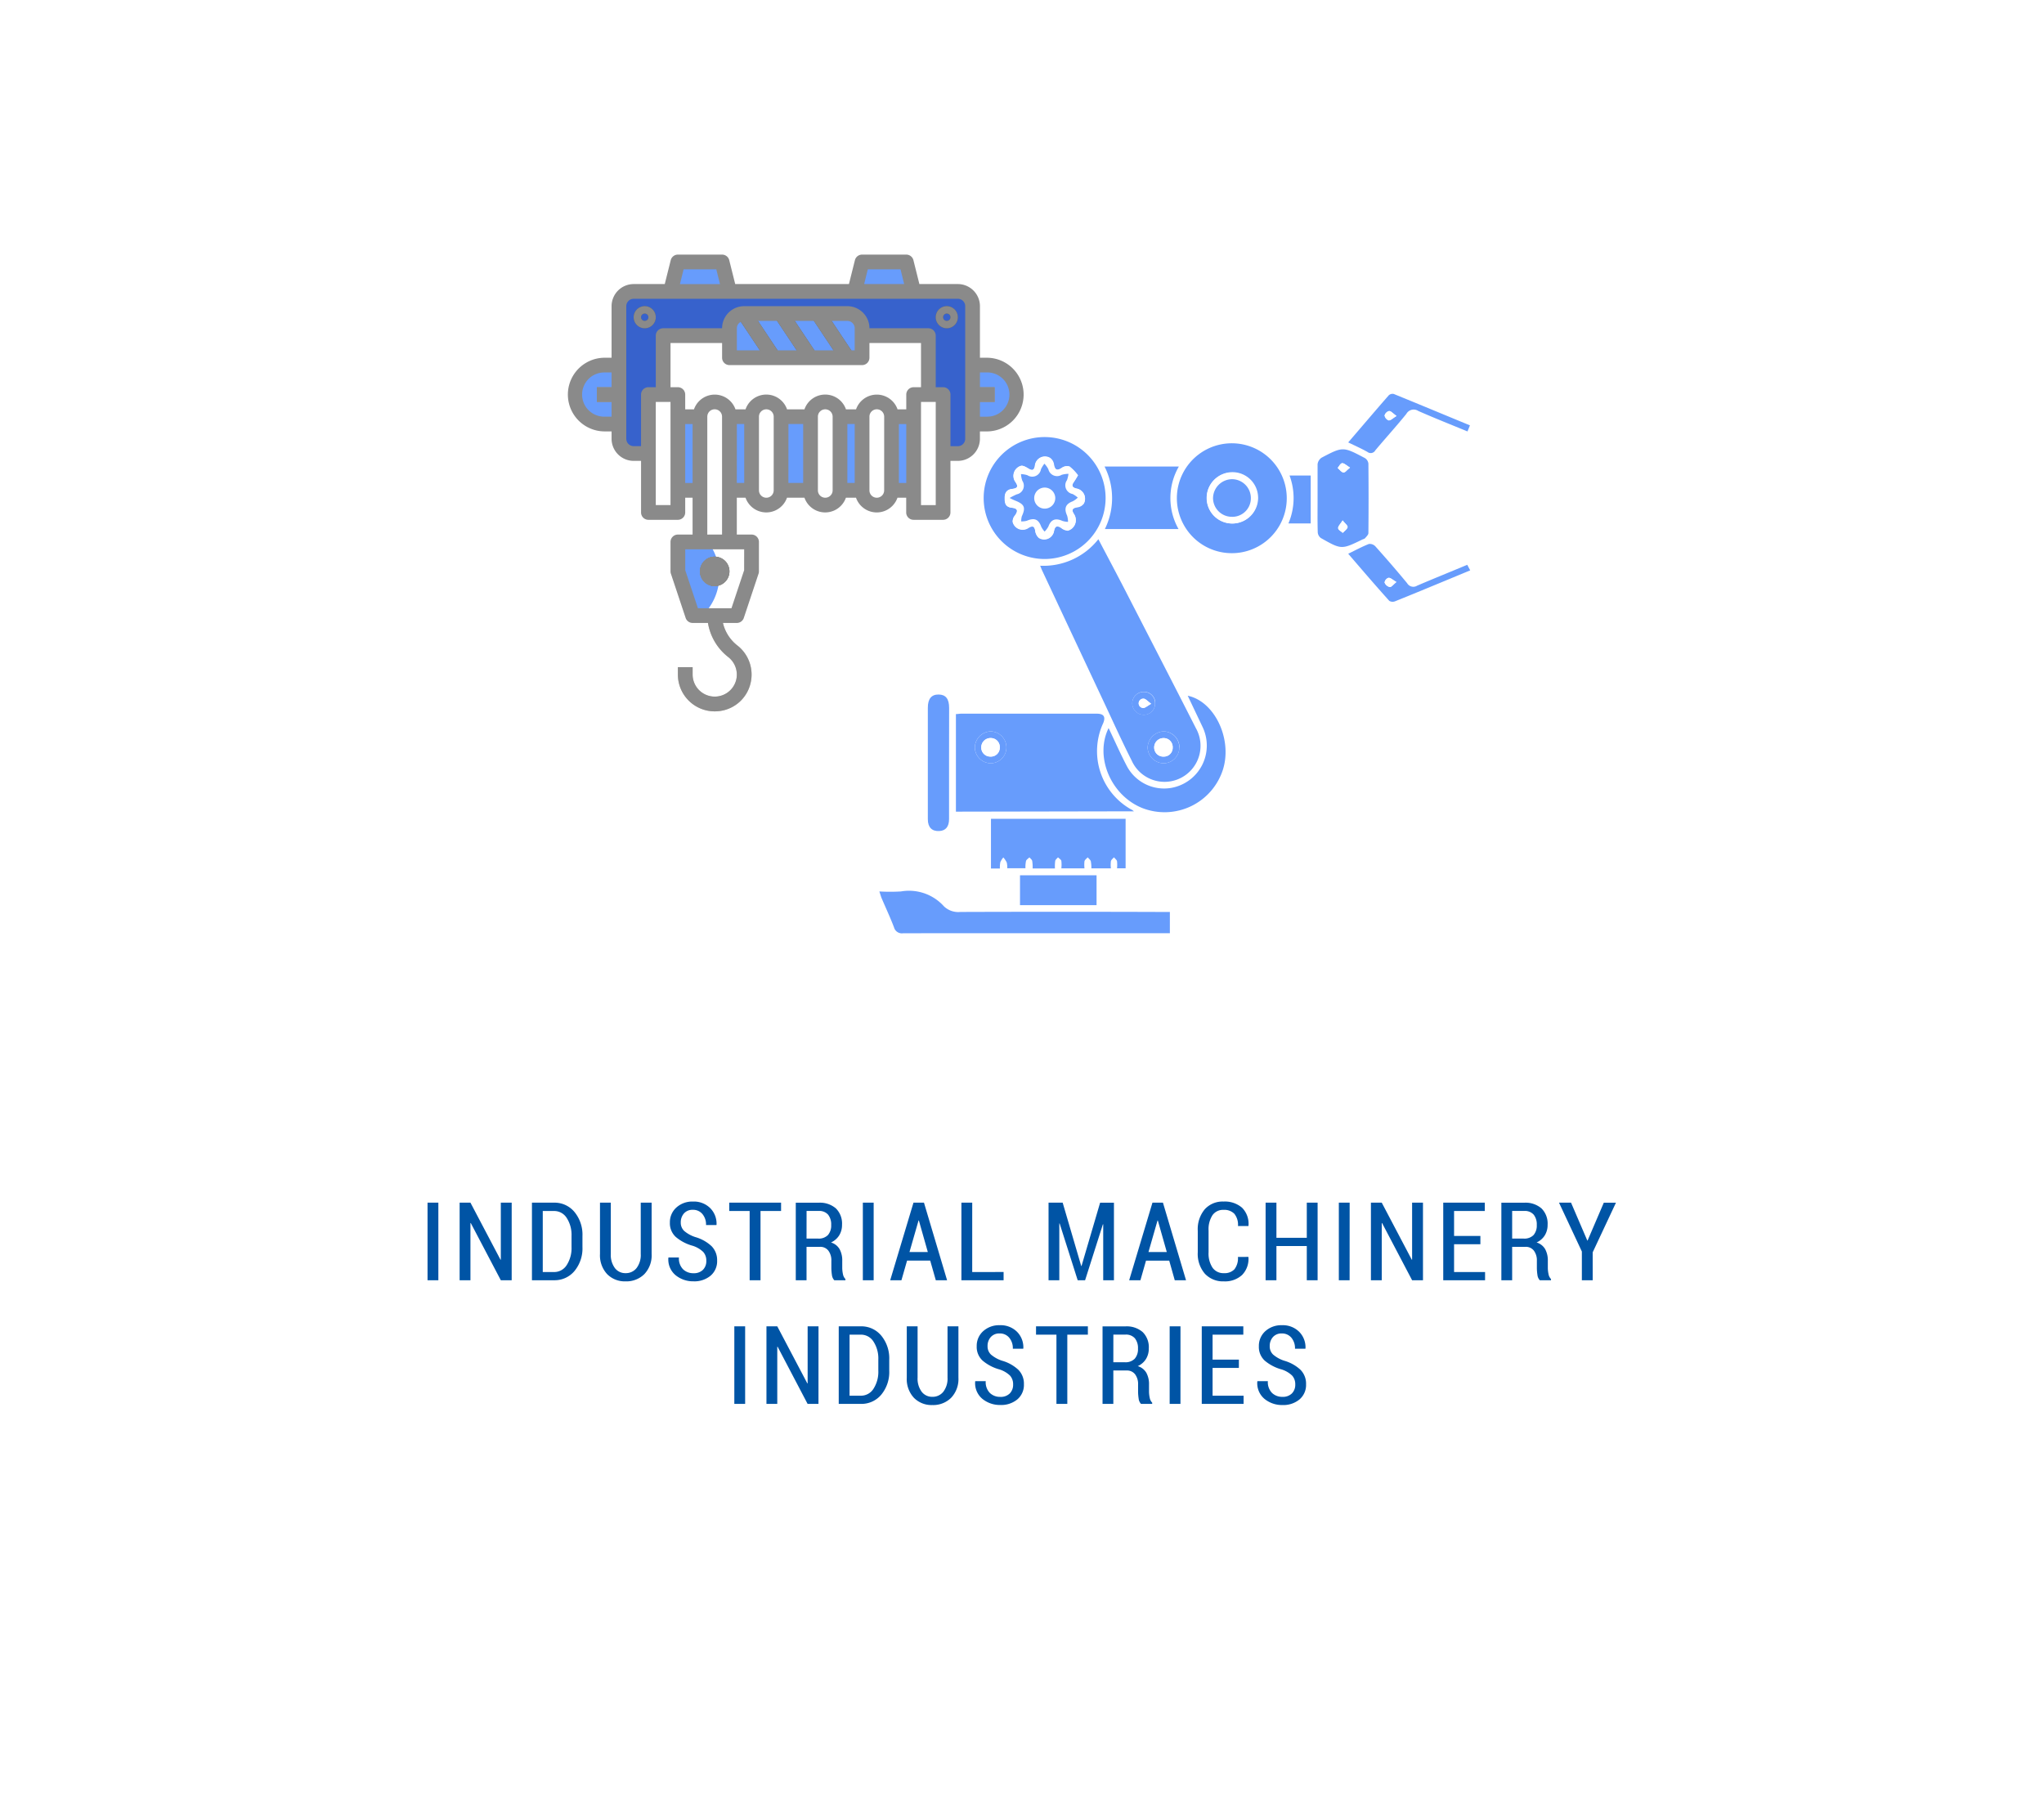 <svg xmlns="http://www.w3.org/2000/svg" xmlns:xlink="http://www.w3.org/1999/xlink" viewBox="0 0 281 249">
  <defs>
    <filter id="Rectangle_334" x="0" y="0" width="281" height="249" filterUnits="userSpaceOnUse">
      <feOffset dy="3" input="SourceAlpha"/>
      <feGaussianBlur stdDeviation="3" result="blur"/>
      <feFlood flood-color="#95b2bb"/>
      <feComposite operator="in" in2="blur"/>
      <feComposite in="SourceGraphic"/>
    </filter>
  </defs>
  <g id="Group_1089" data-name="Group 1089" transform="translate(-4133 -3996)">
    <g transform="matrix(1, 0, 0, 1, 4133, 3996)" filter="url(#Rectangle_334)">
      <path id="Rectangle_334-2" data-name="Rectangle 334" d="M2,0H227a36,36,0,0,1,36,36V195a36,36,0,0,1-36,36H36A36,36,0,0,1,0,195V2A2,2,0,0,1,2,0Z" transform="translate(9 6)" fill="#fff"/>
    </g>
    <path id="Path_4773" data-name="Path 4773" d="M-79.737,0h-1.487V-10.664h1.487Zm10.081,0H-71.15l-4.131-7.866-.044.015V0h-1.487V-10.664h1.487l4.131,7.844.044-.007v-7.837h1.494Zm2.786,0V-10.664h3.025a3.543,3.543,0,0,1,2.823,1.282,4.9,4.9,0,0,1,1.095,3.3V-4.57a4.879,4.879,0,0,1-1.095,3.3A3.551,3.551,0,0,1-63.845,0Zm1.487-9.521v8.394h1.538a2.034,2.034,0,0,0,1.758-.963,4.3,4.3,0,0,0,.659-2.479V-6.1a4.259,4.259,0,0,0-.659-2.457,2.034,2.034,0,0,0-1.758-.963Zm14.966-1.143v7.053a3.742,3.742,0,0,1-1,2.769A3.5,3.5,0,0,1-54,.154a3.393,3.393,0,0,1-2.538-1,3.785,3.785,0,0,1-.978-2.765v-7.053h1.487v7.053a3.02,3.02,0,0,0,.56,1.937A1.791,1.791,0,0,0-54-.974a1.866,1.866,0,0,0,1.512-.7,2.963,2.963,0,0,0,.575-1.941v-7.053ZM-42.9-2.681a1.752,1.752,0,0,0-.417-1.2,3.657,3.657,0,0,0-1.472-.861A6.043,6.043,0,0,1-47.1-5.955a2.546,2.546,0,0,1-.806-1.97A2.7,2.7,0,0,1-47.012-10a3.243,3.243,0,0,1,2.281-.817,3.179,3.179,0,0,1,2.373.908,3.018,3.018,0,0,1,.864,2.278l-.015.044h-1.428a2.242,2.242,0,0,0-.5-1.516,1.646,1.646,0,0,0-1.311-.579,1.544,1.544,0,0,0-1.227.5,1.823,1.823,0,0,0-.436,1.245,1.545,1.545,0,0,0,.461,1.15,4.449,4.449,0,0,0,1.553.857,5.463,5.463,0,0,1,2.219,1.245A2.71,2.71,0,0,1-41.413-2.7a2.6,2.6,0,0,1-.9,2.076,3.481,3.481,0,0,1-2.355.773,3.79,3.79,0,0,1-2.446-.835,2.8,2.8,0,0,1-1-2.4l.015-.044h1.436A2.107,2.107,0,0,0-46.089-1.5a2.012,2.012,0,0,0,1.425.535,1.76,1.76,0,0,0,1.3-.465A1.68,1.68,0,0,0-42.9-2.681Zm10.279-6.841h-2.827V0h-1.494V-9.521h-2.805v-1.143h7.126Zm3.5,4.929V0H-30.6V-10.657h3.142a3.35,3.35,0,0,1,2.377.784,2.927,2.927,0,0,1,.839,2.249,2.7,2.7,0,0,1-.392,1.461,2.583,2.583,0,0,1-1.124.97,2.041,2.041,0,0,1,1.183.923,3.218,3.218,0,0,1,.363,1.6v.93a4.182,4.182,0,0,0,.1.916,1.283,1.283,0,0,0,.337.659V0h-1.531a1.268,1.268,0,0,1-.326-.736,6.64,6.64,0,0,1-.077-1.022v-.9a2.209,2.209,0,0,0-.414-1.414,1.384,1.384,0,0,0-1.146-.52Zm0-1.135h1.582a1.746,1.746,0,0,0,1.362-.487A1.99,1.99,0,0,0-25.733-7.6a2.133,2.133,0,0,0-.428-1.421,1.61,1.61,0,0,0-1.3-.505h-1.655ZM-19.893,0h-1.487V-10.664h1.487Zm7.774-2.7H-15.3L-16.074,0h-1.545l3.2-10.664h1.443L-9.8,0H-11.35Zm-2.849-1.179h2.52l-1.23-4.336h-.044Zm8.624,2.747H-2.03V0h-5.8V-10.664h1.487ZM8.64-1.963h.044l2.556-8.7h1.9V0H11.665V-7.683l-.044-.007L9.174,0H8.156L5.673-7.808,5.629-7.8V0H4.15V-10.664H6.091Zm12.1-.732H17.549L16.78,0H15.234l3.2-10.664h1.443L23.049,0H21.5ZM17.886-3.875h2.52L19.175-8.21h-.044Zm13.729.667.015.044A3.144,3.144,0,0,1,30.75-.718a3.458,3.458,0,0,1-2.5.872A3.393,3.393,0,0,1,25.638-.9a4.174,4.174,0,0,1-.974-2.948V-6.8a4.245,4.245,0,0,1,.959-2.952A3.3,3.3,0,0,1,28.2-10.818a3.614,3.614,0,0,1,2.549.846A3.118,3.118,0,0,1,31.636-7.5l-.015.044H30.193a2.414,2.414,0,0,0-.5-1.681A1.938,1.938,0,0,0,28.2-9.675a1.763,1.763,0,0,0-1.516.736,3.558,3.558,0,0,0-.535,2.113v2.981A3.532,3.532,0,0,0,26.7-1.714a1.82,1.82,0,0,0,1.553.74,1.864,1.864,0,0,0,1.45-.531,2.485,2.485,0,0,0,.483-1.7ZM41.139,0H39.652V-4.7H35.477V0H33.99V-10.664h1.487v4.827h4.175v-4.827h1.487Zm4.4,0H44.057V-10.664h1.487ZM55.625,0H54.13L50-7.866l-.044.015V0H48.469V-10.664h1.487L54.086-2.82l.044-.007v-7.837h1.494Zm7.891-4.951H59.9v3.823H64.16V0h-5.75V-10.664h5.713v1.143H59.9v3.435h3.618Zm4.368.359V0H66.4V-10.657h3.142a3.35,3.35,0,0,1,2.377.784,2.927,2.927,0,0,1,.839,2.249,2.7,2.7,0,0,1-.392,1.461,2.583,2.583,0,0,1-1.124.97,2.041,2.041,0,0,1,1.183.923,3.218,3.218,0,0,1,.363,1.6v.93a4.182,4.182,0,0,0,.1.916,1.283,1.283,0,0,0,.337.659V0H71.685a1.268,1.268,0,0,1-.326-.736,6.64,6.64,0,0,1-.077-1.022v-.9a2.209,2.209,0,0,0-.414-1.414,1.384,1.384,0,0,0-1.146-.52Zm0-1.135h1.582a1.746,1.746,0,0,0,1.362-.487A1.99,1.99,0,0,0,71.268-7.6a2.133,2.133,0,0,0-.428-1.421,1.61,1.61,0,0,0-1.3-.505H67.884Zm10.33.264h.044l2.227-5.2h1.67l-3.2,6.826V0H77.467V-3.948l-3.142-6.716H75.98ZM-37.561,17h-1.487V6.336h1.487Zm10.081,0h-1.494L-33.1,9.134l-.044.015V17h-1.487V6.336h1.487l4.131,7.844.044-.007V6.336h1.494Zm2.786,0V6.336h3.025a3.543,3.543,0,0,1,2.823,1.282,4.9,4.9,0,0,1,1.095,3.3V12.43a4.879,4.879,0,0,1-1.095,3.3A3.551,3.551,0,0,1-21.669,17Zm1.487-9.521v8.394h1.538a2.034,2.034,0,0,0,1.758-.963,4.3,4.3,0,0,0,.659-2.479V10.9a4.259,4.259,0,0,0-.659-2.457,2.034,2.034,0,0,0-1.758-.963ZM-8.24,6.336v7.053a3.742,3.742,0,0,1-1,2.769,3.5,3.5,0,0,1-2.585,1,3.393,3.393,0,0,1-2.538-1,3.785,3.785,0,0,1-.978-2.765V6.336h1.487v7.053a3.02,3.02,0,0,0,.56,1.937,1.791,1.791,0,0,0,1.469.7,1.866,1.866,0,0,0,1.512-.7,2.963,2.963,0,0,0,.575-1.941V6.336Zm7.518,7.983a1.752,1.752,0,0,0-.417-1.2,3.657,3.657,0,0,0-1.472-.861A6.043,6.043,0,0,1-4.92,11.045a2.546,2.546,0,0,1-.806-1.97A2.7,2.7,0,0,1-4.835,7a3.243,3.243,0,0,1,2.281-.817A3.179,3.179,0,0,1-.181,7.09,3.018,3.018,0,0,1,.683,9.368l-.015.044H-.76a2.242,2.242,0,0,0-.5-1.516,1.646,1.646,0,0,0-1.311-.579,1.544,1.544,0,0,0-1.227.5,1.823,1.823,0,0,0-.436,1.245,1.545,1.545,0,0,0,.461,1.15,4.449,4.449,0,0,0,1.553.857A5.463,5.463,0,0,1,0,12.313,2.71,2.71,0,0,1,.764,14.3a2.6,2.6,0,0,1-.9,2.076,3.481,3.481,0,0,1-2.355.773,3.79,3.79,0,0,1-2.446-.835,2.8,2.8,0,0,1-1-2.4l.015-.044h1.436A2.107,2.107,0,0,0-3.913,15.5a2.012,2.012,0,0,0,1.425.535,1.76,1.76,0,0,0,1.3-.465A1.68,1.68,0,0,0-.723,14.319ZM9.556,7.479H6.729V17H5.235V7.479H2.429V6.336H9.556Zm3.5,4.929V17H11.573V6.343h3.142a3.35,3.35,0,0,1,2.377.784,2.927,2.927,0,0,1,.839,2.249,2.7,2.7,0,0,1-.392,1.461,2.583,2.583,0,0,1-1.124.97,2.041,2.041,0,0,1,1.183.923,3.218,3.218,0,0,1,.363,1.6v.93a4.182,4.182,0,0,0,.1.916,1.283,1.283,0,0,0,.337.659V17H16.861a1.268,1.268,0,0,1-.326-.736,6.64,6.64,0,0,1-.077-1.022v-.9a2.209,2.209,0,0,0-.414-1.414,1.384,1.384,0,0,0-1.146-.52Zm0-1.135h1.582A1.746,1.746,0,0,0,16,10.785,1.99,1.99,0,0,0,16.444,9.4a2.133,2.133,0,0,0-.428-1.421,1.61,1.61,0,0,0-1.3-.505H13.06ZM22.284,17H20.8V6.336h1.487Zm8.03-4.951H26.7v3.823h4.263V17h-5.75V6.336h5.713V7.479H26.7v3.435h3.618Zm7.752,2.271a1.752,1.752,0,0,0-.417-1.2,3.657,3.657,0,0,0-1.472-.861,6.043,6.043,0,0,1-2.307-1.208,2.546,2.546,0,0,1-.806-1.97A2.7,2.7,0,0,1,33.954,7a3.243,3.243,0,0,1,2.281-.817,3.179,3.179,0,0,1,2.373.908,3.018,3.018,0,0,1,.864,2.278l-.015.044H38.03a2.242,2.242,0,0,0-.5-1.516,1.646,1.646,0,0,0-1.311-.579,1.544,1.544,0,0,0-1.227.5,1.823,1.823,0,0,0-.436,1.245,1.545,1.545,0,0,0,.461,1.15,4.449,4.449,0,0,0,1.553.857,5.463,5.463,0,0,1,2.219,1.245,2.71,2.71,0,0,1,.762,1.992,2.6,2.6,0,0,1-.9,2.076,3.481,3.481,0,0,1-2.355.773,3.79,3.79,0,0,1-2.446-.835,2.8,2.8,0,0,1-1-2.4l.015-.044H34.3a2.107,2.107,0,0,0,.575,1.619,2.012,2.012,0,0,0,1.425.535,1.76,1.76,0,0,0,1.3-.465A1.68,1.68,0,0,0,38.066,14.319Z" transform="translate(4273 4172)" fill="#0054a5"/>
    <g id="Group_619" data-name="Group 619" transform="translate(2895.985 2806.985)" style="mix-blend-mode: multiply;isolation: isolate">
      <g id="INDUSTRIAL_MACHINERY_INDUSTRIES-01" data-name="INDUSTRIAL MACHINERY INDUSTRIES-01" transform="translate(1357.904 1243.156)">
        <path id="Path_3688" data-name="Path 3688" d="M41.72,62.757a9.607,9.607,0,0,0,8-3.647c1.264,2.406,2.49,4.711,3.693,7.04,3.241,6.313,6.5,12.617,9.706,18.922a4.949,4.949,0,1,1-8.81,4.489c-1.249-2.474-2.413-5.026-3.593-7.554q-4.344-9.247-8.68-18.5C41.935,63.3,41.858,63.086,41.72,62.757Zm19.152,24.99a2.206,2.206,0,0,0-2.183-2.214,2.3,2.3,0,0,0-2.2,2.222,2.229,2.229,0,0,0,2.168,2.16,2.168,2.168,0,0,0,2.191-2.168ZM57.54,81.725a1.532,1.532,0,0,0-1.532-1.632,1.575,1.575,0,1,0-.1,3.149,1.532,1.532,0,0,0,1.609-1.517Z" transform="translate(-19.611 -39.124)" fill="#679cfc"/>
        <path id="Path_3689" data-name="Path 3689" d="M26.6,103.888V90.474c.268,0,.49-.054.712-.054H45.959c.965,0,1.249.421.889,1.3a9.185,9.185,0,0,0,3.907,11.9c.069,0,.138.1.322.222Zm6.941-8.81a2.206,2.206,0,0,0-2.176-2.222A2.252,2.252,0,0,0,29.2,95.07a2.214,2.214,0,0,0,2.145,2.168A2.176,2.176,0,0,0,33.541,95.078Z" transform="translate(-16.074 -46.448)" fill="#679cfc"/>
        <path id="Path_3690" data-name="Path 3690" d="M66.25,49.423A7.554,7.554,0,1,1,68.5,54.807,7.592,7.592,0,0,1,66.25,49.423ZM73.911,52.9a3.528,3.528,0,1,0-.038,0Z" transform="translate(-25.349 -35.075)" fill="#679cfc"/>
        <path id="Path_3691" data-name="Path 3691" d="M48.342,49.161a8.381,8.381,0,1,1-8.381-8.381A8.381,8.381,0,0,1,48.342,49.161Zm-3.83-3.141a6.451,6.451,0,0,0-1.118-1.187A1.226,1.226,0,0,0,42.351,45c-.674.444-.958.306-1.1-.467a1.325,1.325,0,0,0-.521-.889,1.371,1.371,0,0,0-2.091,1.134c-.13.575-.352.644-.843.36-.329-.192-.766-.475-1.073-.4a1.44,1.44,0,0,0-.766,2.206c.429.621.253.889-.421.965A1.106,1.106,0,0,0,34.5,49.184c0,.789.215,1.233,1,1.318s.827.475.391,1.08a1.218,1.218,0,0,0-.314.858,1.417,1.417,0,0,0,2.2.766c.521-.3.766-.237.889.391a1.532,1.532,0,0,0,.506,1.011,1.379,1.379,0,0,0,2.091-1c.153-.659.437-.766.973-.375a1.6,1.6,0,0,0,.927.368,1.486,1.486,0,0,0,.889-2.168c-.4-.582-.414-.912.4-1.042a1.31,1.31,0,0,0,.9-.513A1.41,1.41,0,0,0,44.3,47.843c-.521-.146-.674-.383-.345-.866a8.973,8.973,0,0,0,.6-.958Z" transform="translate(-17.239 -34.836)" fill="#679cfc"/>
        <path id="Path_3692" data-name="Path 3692" d="M52.8,125.11v2.926H16.147a1.118,1.118,0,0,1-1.272-.812c-.513-1.348-1.126-2.658-1.693-3.984-.107-.253-.176-.521-.322-.95a25.284,25.284,0,0,0,2.965,0,6.458,6.458,0,0,1,5.922,2.053,2.857,2.857,0,0,0,2.26.766q13.835-.046,27.671,0Z" transform="translate(-12.86 -53.88)" fill="#679cfc"/>
        <path id="Path_3693" data-name="Path 3693" d="M41.685,116.106H38.62a5.646,5.646,0,0,0-.061-1.034c-.038-.184-.253-.329-.383-.49-.161.169-.406.3-.467.5a4.014,4.014,0,0,0-.077,1H35.127a2.835,2.835,0,0,0-.069-.8,3.318,3.318,0,0,0-.467-.689,2.589,2.589,0,0,0-.414.651,3.945,3.945,0,0,0-.061.873H32.89V109.28H51.4v6.81h-1.18a4.6,4.6,0,0,0,0-.973c-.046-.2-.276-.36-.421-.544-.146.176-.375.337-.421.536a4.167,4.167,0,0,0,0,.988H46.695a5.11,5.11,0,0,0-.077-.973c-.061-.207-.283-.368-.429-.544-.153.176-.391.329-.444.536a4.6,4.6,0,0,0,0,.981H42.566a4.6,4.6,0,0,0,0-1.027c-.046-.184-.3-.329-.46-.49-.138.161-.345.306-.383.49a5.654,5.654,0,0,0-.038,1.034Z" transform="translate(-17.545 -50.859)" fill="#679cfc"/>
        <path id="Path_3694" data-name="Path 3694" d="M53.785,91.643c.85,1.785,1.609,3.5,2.474,5.163a5.792,5.792,0,0,0,6.129,3.064,5.907,5.907,0,0,0,4.29-8.427L64.663,87.2c3.685.766,6.129,5.907,4.865,10.074a8.427,8.427,0,0,1-11.116,5.363C54.1,100.905,51.839,95.6,53.785,91.643Z" transform="translate(-22.268 -45.695)" fill="#679cfc"/>
        <path id="Path_3695" data-name="Path 3695" d="M91.5,49.708V45.027a1.256,1.256,0,0,1,.559-.9c2.926-1.532,2.934-1.532,5.937.054a1.042,1.042,0,0,1,.49.766q.046,4.773,0,9.545c0,.237-.276.49-.452.7-.084.1-.253.13-.383.192-2.865,1.394-2.873,1.394-5.7-.207a1.08,1.08,0,0,1-.429-.766C91.475,52.834,91.5,51.271,91.5,49.708Zm3.432,3.064c-.306.49-.628.766-.613,1.042s.406.437.636.651c.23-.245.6-.467.659-.766s-.329-.483-.666-.942Zm1.034-7.262c-.5-.306-.766-.628-1.065-.613s-.421.421-.628.659c.245.215.467.575.766.613s.467-.329.927-.674Z" transform="translate(-31.253 -35.353)" fill="#679cfc"/>
        <path id="Path_3696" data-name="Path 3696" d="M53.316,54.663a9.607,9.607,0,0,0-.046-8.6H63.49a8.664,8.664,0,0,0-.046,8.6Z" transform="translate(-22.313 -36.071)" fill="#679cfc"/>
        <path id="Path_3697" data-name="Path 3697" d="M24.479,96.365v7.722c0,1.073-.467,1.616-1.348,1.662-1,.054-1.57-.506-1.57-1.609V88.788c0-1.226.5-1.816,1.479-1.808s1.448.59,1.448,1.839Z" transform="translate(-14.895 -45.643)" fill="#679cfc"/>
        <path id="Path_3698" data-name="Path 3698" d="M38.1,119.42H48.626v4.106H38.1Z" transform="translate(-18.764 -53.231)" fill="#679cfc"/>
        <path id="Path_3699" data-name="Path 3699" d="M97,39.7c1.923-2.237,3.731-4.367,5.569-6.473a.766.766,0,0,1,.7-.184c3.463,1.41,6.895,2.842,10.465,4.313l-.337.835c-2.3-.95-4.551-1.839-6.757-2.812a1.149,1.149,0,0,0-1.647.4c-1.379,1.708-2.857,3.325-4.267,5.01a.72.72,0,0,1-1.08.222C98.831,40.551,97.965,40.168,97,39.7Zm6.642-3.631c-.483-.345-.766-.674-1.027-.682A.881.881,0,0,0,102,36a.9.9,0,0,0,.567.674C102.838,36.667,103.129,36.353,103.642,36.069Z" transform="translate(-32.542 -33.021)" fill="#679cfc"/>
        <path id="Path_3700" data-name="Path 3700" d="M97,61.307c1.027-.5,1.915-.981,2.85-1.348a1.057,1.057,0,0,1,.889.337c1.486,1.662,2.942,3.34,4.359,5.056a.981.981,0,0,0,1.371.345c2.3-.988,4.6-1.908,6.895-2.873l.406.766-3.455,1.433c-2.3.95-4.6,1.908-6.895,2.827a.9.9,0,0,1-.766-.061C100.769,65.7,98.931,63.551,97,61.307Zm6.619,3.884c-.506-.291-.766-.6-1.073-.575a.722.722,0,0,0-.544.667,1,1,0,0,0,.712.6c.222.023.475-.337.912-.689Z" transform="translate(-32.542 -39.321)" fill="#679cfc"/>
        <path id="Path_3701" data-name="Path 3701" d="M86.423,47.68h2.911v6.588H86.27A8.894,8.894,0,0,0,86.423,47.68Z" transform="translate(-30.032 -36.45)" fill="#679cfc"/>
        <path id="Path_3702" data-name="Path 3702" d="M65.359,95.814a2.168,2.168,0,0,1-2.214,2.168A2.229,2.229,0,0,1,61,95.822,2.3,2.3,0,0,1,63.2,93.6a2.206,2.206,0,0,1,2.16,2.214ZM63.2,97.063a1.21,1.21,0,0,0,1.249-1.256,1.233,1.233,0,0,0-1.241-1.287,1.279,1.279,0,0,0-1.3,1.318A1.241,1.241,0,0,0,63.2,97.063Z" transform="translate(-24.121 -47.192)" fill="#679cfc"/>
        <path id="Path_3703" data-name="Path 3703" d="M61.378,88.136a1.532,1.532,0,0,1-1.616,1.532,1.575,1.575,0,1,1,.1-3.149,1.532,1.532,0,0,1,1.517,1.616Zm-.544,0c-.513-.368-.766-.7-1.034-.7a.637.637,0,1,0-.077,1.272c.26.046.559-.253,1.111-.559Z" transform="translate(-23.473 -45.535)" fill="#679cfc"/>
        <path id="Path_3704" data-name="Path 3704" d="M34.336,95.822a2.176,2.176,0,0,1-2.229,2.16A2.214,2.214,0,0,1,30,95.814,2.252,2.252,0,0,1,32.2,93.6,2.206,2.206,0,0,1,34.336,95.822Zm-.912,0a1.233,1.233,0,0,0-1.21-1.31A1.272,1.272,0,0,0,30.881,95.8a1.233,1.233,0,0,0,1.264,1.256,1.218,1.218,0,0,0,1.279-1.226Z" transform="translate(-16.869 -47.192)" fill="#679cfc"/>
        <path id="Path_3705" data-name="Path 3705" d="M75.122,54.152a3.5,3.5,0,1,1,3.47-3.486,3.5,3.5,0,0,1-3.47,3.486Zm0-.919a2.551,2.551,0,0,0,2.566-2.6,2.6,2.6,0,0,0-2.612-2.574,2.643,2.643,0,0,0-2.589,2.62,2.589,2.589,0,0,0,2.62,2.551Z" transform="translate(-26.598 -36.326)" fill="#fff"/>
        <path id="Path_3706" data-name="Path 3706" d="M45.429,46.845c-.237.4-.4.7-.6.981-.329.483-.176.72.345.866a1.41,1.41,0,0,1,1.057,2.068,1.31,1.31,0,0,1-.9.513c-.812.13-.766.46-.4,1.042a1.486,1.486,0,0,1-.889,2.168,1.6,1.6,0,0,1-.927-.368c-.536-.352-.82-.283-.973.375a1.379,1.379,0,0,1-2.091,1,1.532,1.532,0,0,1-.506-1.011c-.13-.628-.368-.689-.889-.391a1.417,1.417,0,0,1-2.2-.766,1.218,1.218,0,0,1,.276-.919c.437-.605.483-.988-.391-1.08s-1-.559-1-1.318.268-1.187,1.042-1.272.85-.345.421-.965a1.44,1.44,0,0,1,.766-2.206c.314-.077.766.207,1.073.4.49.283.712.215.843-.36a1.371,1.371,0,0,1,2.061-1.1,1.325,1.325,0,0,1,.521.889c.138.766.421.912,1.1.467a1.226,1.226,0,0,1,1.111-.192,6.45,6.45,0,0,1,1.157,1.187Zm-9.4,3.133a8.778,8.778,0,0,0,.766.475c1.233.5,1.41.95.858,2.137a2.6,2.6,0,0,0-.084.7,2.628,2.628,0,0,0,.766-.084c1.05-.452,1.616-.215,1.992.827a3.064,3.064,0,0,0,.46.659,3.156,3.156,0,0,0,.521-.7c.345-.981.958-1.233,1.931-.766a2.988,2.988,0,0,0,.766.13,3.064,3.064,0,0,0-.046-.85c-.467-.981-.237-1.6.766-1.969a3.141,3.141,0,0,0,.7-.506,3.371,3.371,0,0,0-.72-.5,1.21,1.21,0,0,1-.766-1.9,4.038,4.038,0,0,0,.207-.873,3.67,3.67,0,0,0-.935.138,1.226,1.226,0,0,1-1.831-.766,3.3,3.3,0,0,0-.544-.766,4.06,4.06,0,0,0-.475.766,1.21,1.21,0,0,1-1.862.82,3.371,3.371,0,0,0-.881-.153,3.264,3.264,0,0,0,.184.919,1.21,1.21,0,0,1-.766,1.862A9.146,9.146,0,0,0,36.029,49.978Z" transform="translate(-18.118 -35.661)" fill="#fff"/>
        <path id="Path_3707" data-name="Path 3707" d="M95.813,55.74c.352.46.72.766.682.942s-.429.506-.659.766c-.23-.215-.621-.421-.636-.651S95.491,56.23,95.813,55.74Z" transform="translate(-32.12 -38.336)" fill="#fff"/>
        <path id="Path_3708" data-name="Path 3708" d="M96.806,46.073c-.46.345-.766.7-.95.659s-.5-.4-.766-.613c.207-.237.406-.644.628-.659S96.308,45.766,96.806,46.073Z" transform="translate(-32.095 -35.931)" fill="#fff"/>
        <path id="Path_3709" data-name="Path 3709" d="M105.169,36.792c-.506.306-.766.621-1.073.605a.9.9,0,0,1-.567-.674.881.881,0,0,1,.613-.613C104.419,36.095,104.656,36.424,105.169,36.792Z" transform="translate(-34.069 -33.744)" fill="#fff"/>
        <path id="Path_3710" data-name="Path 3710" d="M105.155,66.614c-.437.352-.689.712-.9.689a1,1,0,0,1-.712-.6c-.054-.176.329-.651.544-.666S104.657,66.323,105.155,66.614Z" transform="translate(-34.07 -40.745)" fill="#fff"/>
        <path id="Path_3711" data-name="Path 3711" d="M63.475,97.343a1.241,1.241,0,0,1-1.295-1.226,1.279,1.279,0,0,1,1.3-1.318,1.233,1.233,0,0,1,1.241,1.287,1.21,1.21,0,0,1-1.249,1.256Z" transform="translate(-24.397 -47.472)" fill="#fff"/>
        <path id="Path_3712" data-name="Path 3712" d="M61.108,88.437c-.552.306-.85.605-1.111.575a.637.637,0,0,1,.077-1.272C60.334,87.732,60.625,88.069,61.108,88.437Z" transform="translate(-23.746 -45.82)" fill="#fff"/>
        <path id="Path_3713" data-name="Path 3713" d="M33.693,96.11a1.218,1.218,0,0,1-1.279,1.233,1.233,1.233,0,0,1-1.264-1.256A1.272,1.272,0,0,1,32.483,94.8a1.233,1.233,0,0,1,1.21,1.31Z" transform="translate(-17.138 -47.472)" fill="#fff"/>
        <path id="Path_3714" data-name="Path 3714" d="M75.375,53.511A2.589,2.589,0,0,1,72.74,50.96a2.643,2.643,0,0,1,2.589-2.62,2.6,2.6,0,0,1,2.612,2.574,2.551,2.551,0,0,1-2.566,2.6Z" transform="translate(-26.867 -36.605)" fill="#679cfc"/>
        <path id="Path_3715" data-name="Path 3715" d="M36.24,50.271a9.146,9.146,0,0,1,.981-.5,1.21,1.21,0,0,0,.766-1.862,3.263,3.263,0,0,1-.184-.919,3.371,3.371,0,0,1,.881.153,1.21,1.21,0,0,0,1.862-.82,4.06,4.06,0,0,1,.475-.766,3.3,3.3,0,0,1,.544.766,1.226,1.226,0,0,0,1.831.766,3.669,3.669,0,0,1,.935-.138,4.037,4.037,0,0,1-.207.873,1.21,1.21,0,0,0,.766,1.9,3.371,3.371,0,0,1,.72.5,3.141,3.141,0,0,1-.7.506c-.988.368-1.218.988-.766,1.969a3.064,3.064,0,0,1,.123.858,2.988,2.988,0,0,1-.766-.13c-.973-.437-1.586-.184-1.931.766a3.156,3.156,0,0,1-.521.7,3.064,3.064,0,0,1-.46-.659c-.375-1.042-.942-1.279-1.992-.827a2.628,2.628,0,0,1-.766.084,2.6,2.6,0,0,1,.084-.7c.552-1.187.375-1.639-.858-2.137A8.777,8.777,0,0,1,36.24,50.271Zm7.186,0a2.337,2.337,0,1,0,0,.031Z" transform="translate(-18.329 -35.954)" fill="#679cfc"/>
        <path id="Path_3716" data-name="Path 3716" d="M44.177,51.032a2.36,2.36,0,1,1-.7-1.669,2.36,2.36,0,0,1,.7,1.669Zm-.912-.061a1.456,1.456,0,1,0-.39,1.071A1.448,1.448,0,0,0,43.265,50.971Z" transform="translate(-19.08 -36.684)" fill="none" stroke="#679cfc" stroke-width="1"/>
        <path id="Path_3717" data-name="Path 3717" d="M43.546,51.242a1.448,1.448,0,1,1-1.456-1.4,1.463,1.463,0,0,1,1.456,1.4Z" transform="translate(-19.361 -36.955)" fill="#fff"/>
      </g>
      <g id="winch" transform="translate(1315.015 1224.015)">
        <path id="Path_3718" data-name="Path 3718" d="M18.382,50.128,16,44.051V40H26.126v4.051L24.1,50.128Z" transform="translate(-0.807 -0.498)" fill="#fff"/>
        <path id="Path_3719" data-name="Path 3719" d="M16,44.051l2.382,6.077h.973A7.633,7.633,0,0,0,20.136,40H16Z" transform="translate(-0.807 -0.498)" fill="#679cfc"/>
        <g id="Group_611" data-name="Group 611" transform="translate(1.013 1.014)">
          <path id="Path_3720" data-name="Path 3720" d="M8.077,16H6.051a4.051,4.051,0,0,0,0,8.1H8.077" transform="translate(-2 -1.82)" fill="#679cfc"/>
          <path id="Path_3721" data-name="Path 3721" d="M56,16h2.026a4.051,4.051,0,0,1,0,8.1H56" transform="translate(-1.307 -1.82)" fill="#679cfc"/>
          <path id="Path_3722" data-name="Path 3722" d="M15,6.051,16.013,2H22.09L23.1,6.051" transform="translate(-1.833 -2)" fill="#679cfc"/>
          <path id="Path_3723" data-name="Path 3723" d="M40,6.051,41.013,2H47.09L48.1,6.051" transform="translate(-1.512 -2)" fill="#679cfc"/>
        </g>
        <path id="Path_3724" data-name="Path 3724" d="M10.026,28.282H54.591a2.025,2.025,0,0,0,2.026-2.026V8.026A2.025,2.025,0,0,0,54.591,6H10.026A2.025,2.025,0,0,0,8,8.026V26.257A2.025,2.025,0,0,0,10.026,28.282Z" transform="translate(-0.91 -0.935)" fill="#3762cc"/>
        <path id="Path_3725" data-name="Path 3725" d="M14,12H50.462V26.18H14Z" transform="translate(-0.833 -0.858)" fill="#fff"/>
        <path id="Path_3726" data-name="Path 3726" d="M16,23H48.411V33.128H16Z" transform="translate(-0.807 -0.717)" fill="#679cfc"/>
        <path id="Path_3727" data-name="Path 3727" d="M12,20h4.051V36.205H12Z" transform="translate(-0.859 -0.755)" fill="#fff"/>
        <path id="Path_3728" data-name="Path 3728" d="M48,20h4.051V36.205H48Z" transform="translate(-0.397 -0.755)" fill="#fff"/>
        <path id="Path_3729" data-name="Path 3729" d="M19,40.244V23.026a2.026,2.026,0,1,1,4.051,0V40.244" transform="translate(-0.769 -0.742)" fill="#fff"/>
        <path id="Path_3730" data-name="Path 3730" d="M28.026,35.18A2.025,2.025,0,0,1,26,33.154V23.026a2.026,2.026,0,0,1,4.051,0V33.154A2.025,2.025,0,0,1,28.026,35.18Z" transform="translate(-0.679 -0.742)" fill="#fff"/>
        <path id="Path_3731" data-name="Path 3731" d="M36.026,35.18A2.025,2.025,0,0,1,34,33.154V23.026a2.026,2.026,0,0,1,4.051,0V33.154A2.025,2.025,0,0,1,36.026,35.18Z" transform="translate(-0.576 -0.742)" fill="#fff"/>
        <path id="Path_3732" data-name="Path 3732" d="M43.026,35.18A2.025,2.025,0,0,1,41,33.154V23.026a2.026,2.026,0,1,1,4.051,0V33.154A2.025,2.025,0,0,1,43.026,35.18Z" transform="translate(-0.487 -0.742)" fill="#fff"/>
        <path id="Path_3733" data-name="Path 3733" d="M41.231,15.077H23V11.026A2.025,2.025,0,0,1,25.026,9h14.18a2.025,2.025,0,0,1,2.026,2.026Z" transform="translate(-0.718 -0.896)" fill="#679cfc"/>
        <g id="Group_612" data-name="Group 612" transform="translate(18.231 41.527)">
          <path id="Path_3734" data-name="Path 3734" d="M21.026,46.05a2.025,2.025,0,1,1,2.025-2.025A2.026,2.026,0,0,1,21.026,46.05Z" transform="translate(-19 -42)" fill="#625d51"/>
        </g>
        <g id="Group_613" data-name="Group 613" transform="translate(15.193 49.63)">
          <path id="Path_3735" data-name="Path 3735" d="M21.069,63.164A5.061,5.061,0,0,1,16,58.1V57.09h2.026V58.1a3.04,3.04,0,0,0,5.992.729,3.059,3.059,0,0,0-1.06-3.1,7.36,7.36,0,0,1-2.908-5.7L21.064,50l1.012.034v.028a5.337,5.337,0,0,0,2.147,4.081,5.069,5.069,0,0,1,1.77,5.138,5.011,5.011,0,0,1-3.75,3.749A5.218,5.218,0,0,1,21.069,63.164Z" transform="translate(-16 -50)" fill="#cbc3b6"/>
        </g>
        <path id="Path_3736" data-name="Path 3736" d="M26.23,9H25.013a2.008,2.008,0,0,0-1.026.288l3.859,5.789h2.436Z" transform="translate(-0.705 -0.896)" fill="#625d51"/>
        <path id="Path_3737" data-name="Path 3737" d="M32.848,15.077h2.436L31.233,9H28.8Z" transform="translate(-0.643 -0.896)" fill="#625d51"/>
        <path id="Path_3738" data-name="Path 3738" d="M33.8,9l4.05,6.077h2.435L36.233,9Z" transform="translate(-0.579 -0.896)" fill="#625d51"/>
        <g id="Group_614" data-name="Group 614" transform="translate(9.115 7.09)">
          <path id="Path_3739" data-name="Path 3739" d="M11.518,11.036a1.519,1.519,0,1,1,1.518-1.518A1.521,1.521,0,0,1,11.518,11.036Zm0-2.025a.506.506,0,1,0,.505.506A.507.507,0,0,0,11.518,9.012Z" transform="translate(-9.999 -7.999)" fill="#625d51"/>
        </g>
        <g id="Group_615" data-name="Group 615" transform="translate(50.641 7.09)">
          <path id="Path_3740" data-name="Path 3740" d="M52.518,11.036a1.519,1.519,0,1,1,1.518-1.518A1.521,1.521,0,0,1,52.518,11.036Zm0-2.025a.506.506,0,1,0,.505.506A.507.507,0,0,0,52.518,9.012Z" transform="translate(-50.999 -7.999)" fill="#625d51"/>
        </g>
        <g id="Group_616" data-name="Group 616" transform="translate(55.705 18.231)">
          <path id="Path_3741" data-name="Path 3741" d="M56,19h3.037v2.025H56Z" transform="translate(-55.999 -18.999)" fill="#9e968d"/>
        </g>
        <g id="Group_617" data-name="Group 617" transform="translate(4.05 18.231)">
          <path id="Path_3742" data-name="Path 3742" d="M5,19H8.036v2.025H5Z" transform="translate(-4.999 -18.999)" fill="#9e968d"/>
        </g>
        <path id="Path_3743" data-name="Path 3743" d="M19,44.026a2,2,0,0,0,2.528,1.954,7.474,7.474,0,0,0-.322-3.961c-.061-.005-.119-.018-.18-.018A2.026,2.026,0,0,0,19,44.026Z" transform="translate(-0.769 -0.473)" fill="#9e968d"/>
        <g id="Group_618" data-name="Group 618" transform="translate(0 0)">
          <path id="Path_3744" data-name="Path 3744" d="M21.026,46.05A2.025,2.025,0,1,0,19,44.026,2.026,2.026,0,0,0,21.026,46.05Z" transform="translate(-0.769 -0.473)" fill="#8a8a8a"/>
          <path id="Path_3745" data-name="Path 3745" d="M11.519,8a1.519,1.519,0,1,0,1.518,1.519A1.521,1.521,0,0,0,11.519,8Zm0,2.025a.506.506,0,1,1,.505-.505A.506.506,0,0,1,11.519,10.024Z" transform="translate(-0.884 -0.909)" fill="#8a8a8a"/>
          <path id="Path_3746" data-name="Path 3746" d="M52.519,8a1.519,1.519,0,1,0,1.518,1.519A1.521,1.521,0,0,0,52.519,8Zm0,2.025a.506.506,0,1,1,.505-.505A.506.506,0,0,1,52.519,10.024Z" transform="translate(-0.358 -0.909)" fill="#8a8a8a"/>
          <path id="Path_3747" data-name="Path 3747" d="M58.732,15.179H57.718V8.089A3.042,3.042,0,0,0,54.679,5.05H49.393l-.82-3.285A1.013,1.013,0,0,0,47.589,1H41.513a1.014,1.014,0,0,0-.983.767L39.709,5.05H24.073l-.821-3.285A1.013,1.013,0,0,0,22.269,1H16.193a1.014,1.014,0,0,0-.983.767L14.388,5.05H10.116A3.042,3.042,0,0,0,7.077,8.089v7.09H6.062a5.064,5.064,0,0,0,0,10.127H7.077v1.013a3.042,3.042,0,0,0,3.039,3.039h1.013v7.09a1.012,1.012,0,0,0,1.013,1.013h4.05A1.012,1.012,0,0,0,17.2,36.447V34.423h1.014v5.065H16.193A1.012,1.012,0,0,0,15.18,40.5v4.051a1,1,0,0,0,.052.319l2.026,6.077a1.014,1.014,0,0,0,.961.693h2.108a7.528,7.528,0,0,0,2.824,4.715,3.061,3.061,0,0,1,1.06,3.1,3.041,3.041,0,0,1-5.992-.728V57.719H16.193v1.013a5.061,5.061,0,0,0,5.069,5.061,5.275,5.275,0,0,0,1.174-.133,5.011,5.011,0,0,0,3.75-3.749,5.071,5.071,0,0,0-1.77-5.138,5.594,5.594,0,0,1-2.031-3.133h1.91a1.012,1.012,0,0,0,.961-.693l2.026-6.077a1.007,1.007,0,0,0,.052-.319V40.5a1.012,1.012,0,0,0-1.013-1.013H24.293V34.422h1.2a3.02,3.02,0,0,0,5.7,0l2.4,0a3.02,3.02,0,0,0,5.7,0h1.387a3.019,3.019,0,0,0,5.7,0h1.2v2.026A1.012,1.012,0,0,0,48.6,37.46h4.05a1.012,1.012,0,0,0,1.013-1.013v-7.09h1.013a3.042,3.042,0,0,0,3.039-3.039V25.308h1.014a5.065,5.065,0,0,0,0-10.129ZM42.3,3.025H46.8L47.3,5.05H41.8Zm-25.321,0h4.495l.506,2.026H16.476ZM6.062,23.28a3.038,3.038,0,0,1,0-6.076H7.077V19.23H5.051v2.025H7.077V23.28Zm9.117,12.154H13.154V21.256h2.025ZM17.2,32.4v-8.1h1.013v8.1Zm8.1,11.99-1.743,5.228H18.947l-1.742-5.228V41.514h8.1Zm-5.063-4.9V23.28a1.013,1.013,0,0,1,2.027,0l0,16.207ZM24.3,24.293h1.013v8.1H24.294Zm5.064,9.117a1.015,1.015,0,0,1-1.013,1.013h0a1.012,1.012,0,0,1-1.012-1.013V23.28a1,1,0,0,1,.295-.715,1.015,1.015,0,0,1,1.731.715Zm2.026-9.117h2.026v8.1H31.385Zm5.064,10.129a1.013,1.013,0,0,1-1.013-1.013V23.28a1,1,0,0,1,.295-.715,1.015,1.015,0,0,1,1.731.715V33.412A1.015,1.015,0,0,1,36.449,34.423ZM40.5,24.293v8.1H39.488v-8.1H40.5Zm4.05,9.117a1.012,1.012,0,0,1-1.011,1.013h0a1.013,1.013,0,0,1-1.013-1.013V23.28a1.013,1.013,0,0,1,2.027,0ZM46.576,32.4l0-8.1h1.013v8.1Zm1.015-12.154v2.026h-1.2a3.022,3.022,0,0,0-5.705,0H39.3a3.02,3.02,0,0,0-5.707,0H31.2a3.02,3.02,0,0,0-5.707,0H24.109a3.022,3.022,0,0,0-5.705,0H17.2V20.243a1.012,1.012,0,0,0-1.013-1.013H15.18V13.153h7.09v2.025a1.012,1.012,0,0,0,1.013,1.013h18.23a1.012,1.012,0,0,0,1.013-1.013V13.153h7.09V19.23H48.6A1.012,1.012,0,0,0,47.591,20.243ZM40.03,14.165l-2.7-4.05h2.157A1.013,1.013,0,0,1,40.5,11.127v3.037Zm-5.136-4.05,2.7,4.05H34.965l-2.7-4.05Zm-5.064,0,2.7,4.05H29.9l-2.7-4.05Zm-4.981.125,2.617,3.926H24.3V11.127a1,1,0,0,1,.553-.888Zm26.793,25.2H49.616V21.256h2.025Zm4.051-9.116a1.013,1.013,0,0,1-1.013,1.013H53.667V20.243a1.012,1.012,0,0,0-1.013-1.013H51.641V12.14a1.012,1.012,0,0,0-1.013-1.013h-8.1a3.042,3.042,0,0,0-3.039-3.039H25.308a3.042,3.042,0,0,0-3.039,3.039h-8.1a1.012,1.012,0,0,0-1.013,1.013v7.09H12.141a1.012,1.012,0,0,0-1.013,1.013v7.089H10.116A1.013,1.013,0,0,1,9.1,26.319V8.089a1.013,1.013,0,0,1,1.013-1.013H54.679a1.013,1.013,0,0,1,1.013,1.013Zm3.04-3.036H57.718V21.255h2.026V19.23H57.718V17.2h1.014a3.039,3.039,0,0,1,0,6.078Z" transform="translate(-1 -0.999)" fill="#8a8a8a"/>
        </g>
      </g>
    </g>
  </g>
</svg>

